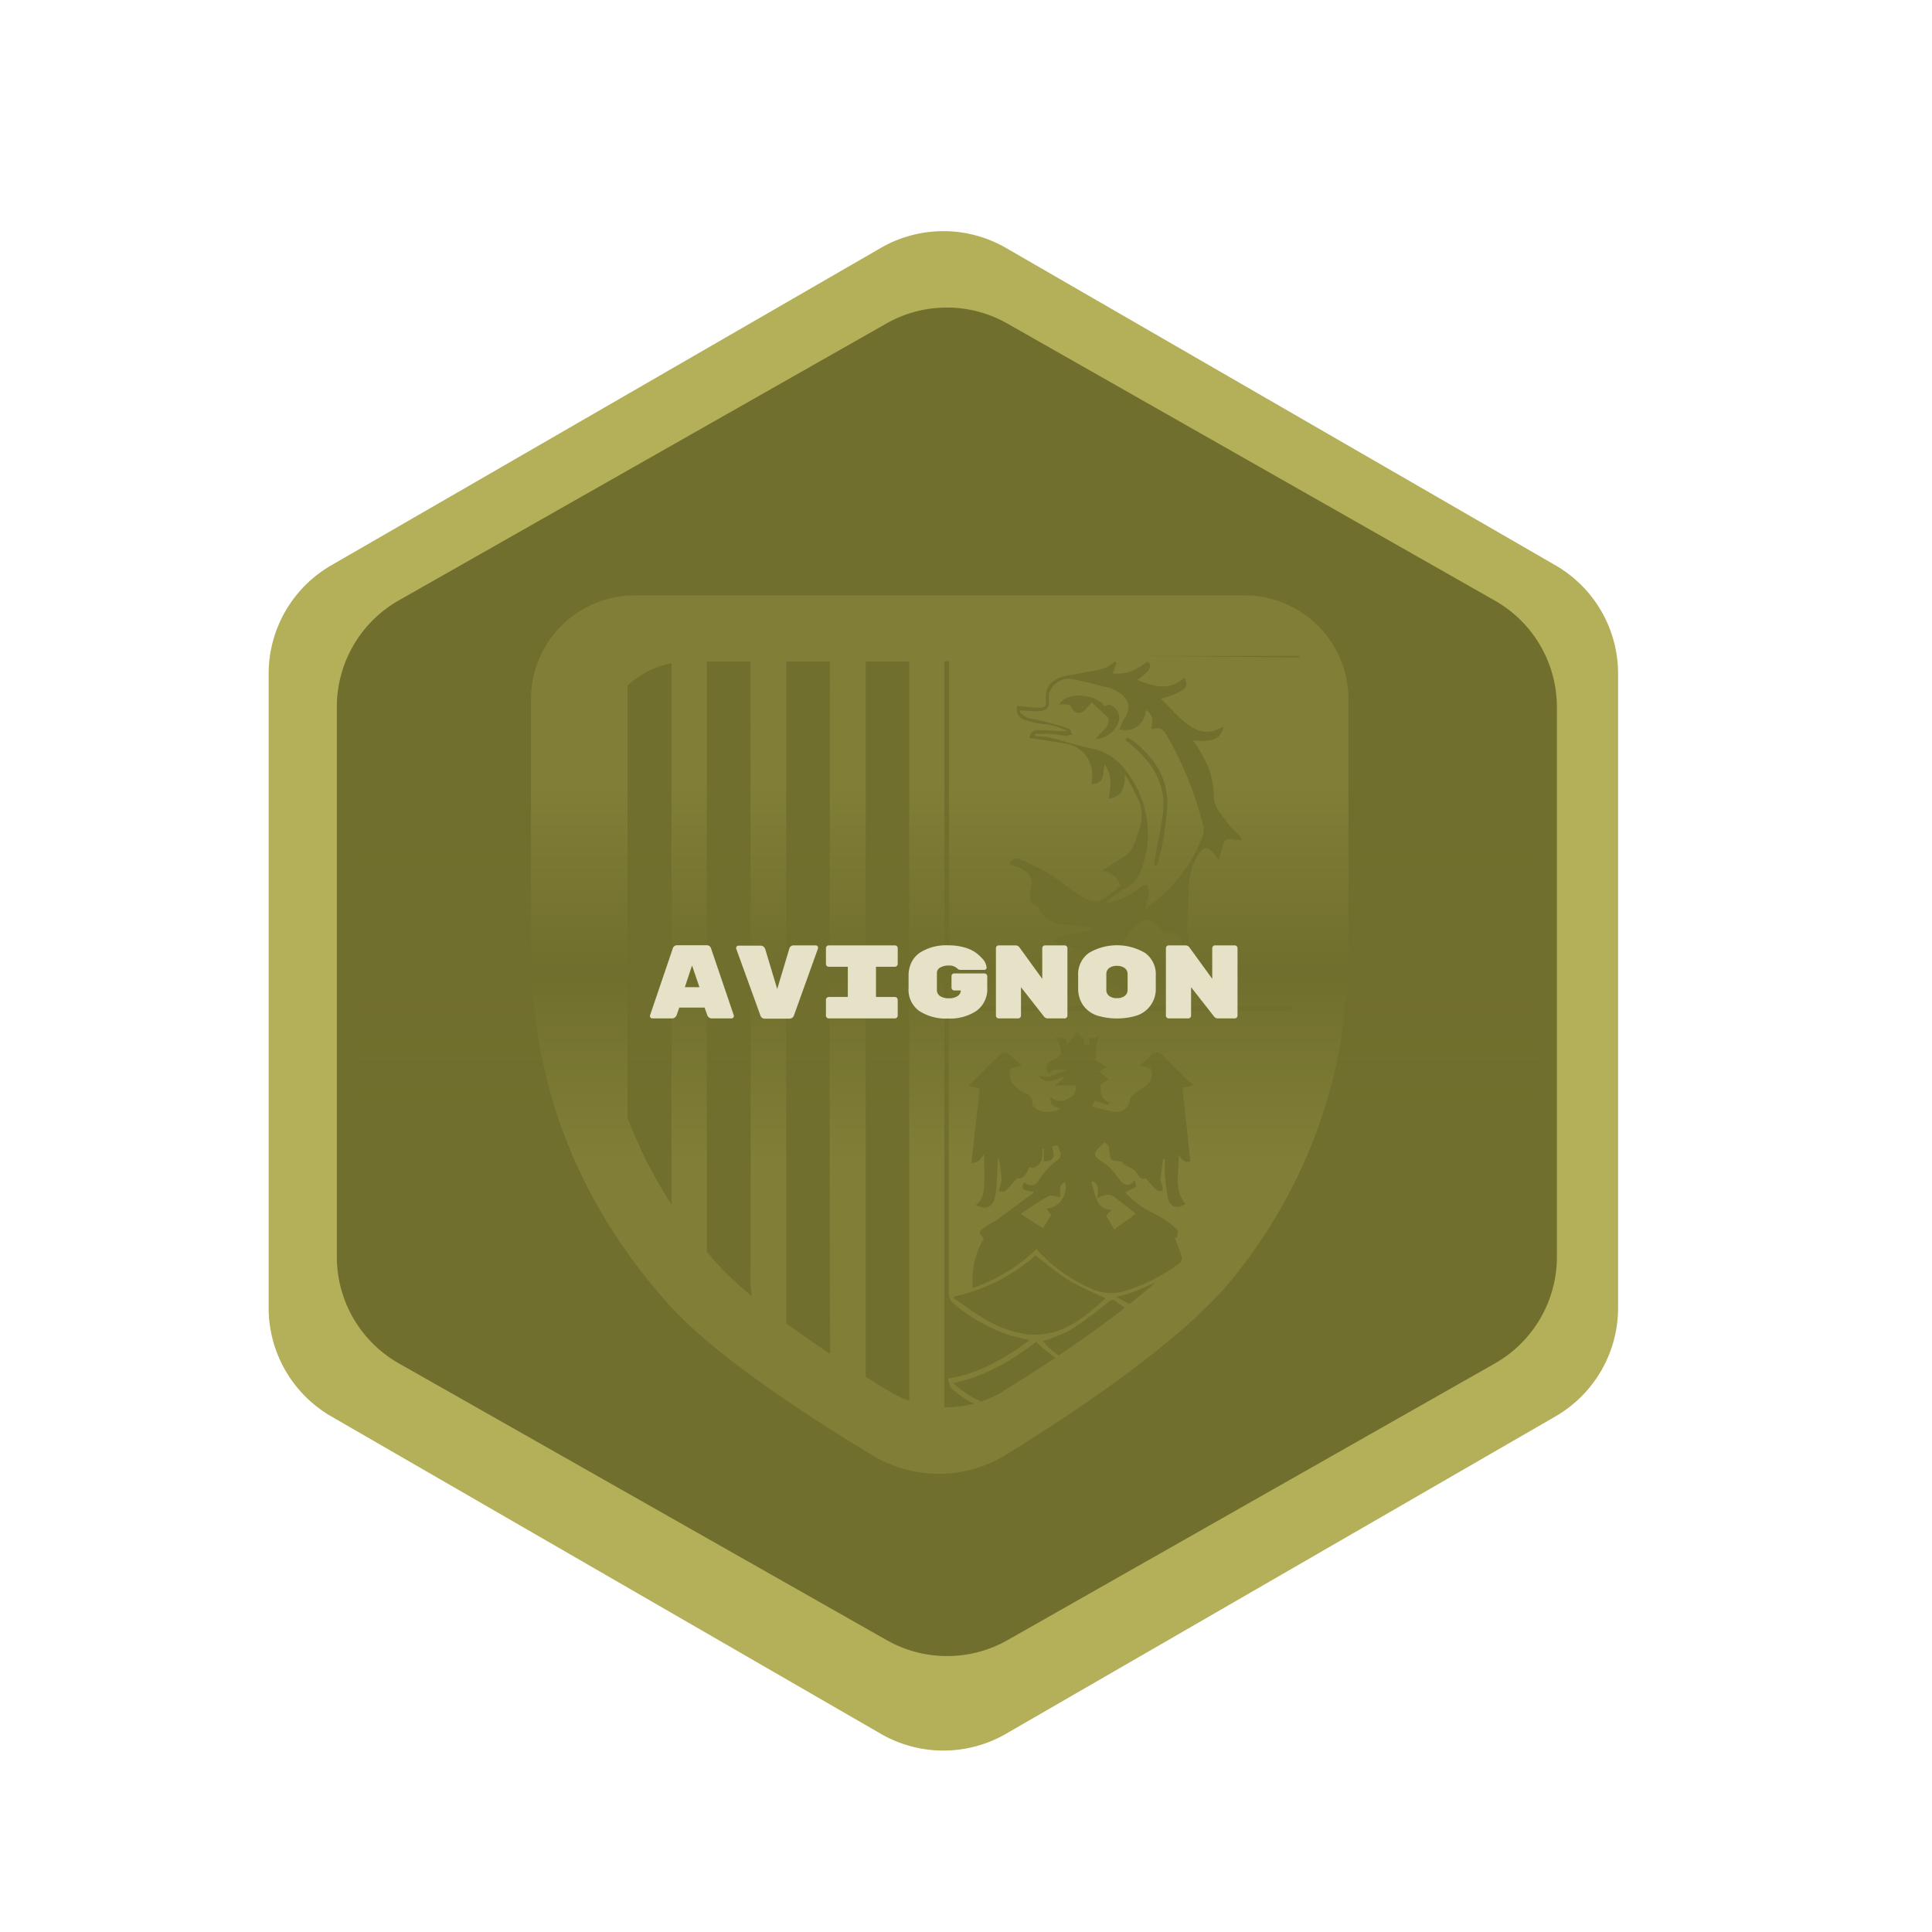 <svg xmlns="http://www.w3.org/2000/svg" xmlns:xlink="http://www.w3.org/1999/xlink" viewBox="0 0 346.99 346.99"><defs><style>.cls-1,.cls-3{fill:#b4af59;}.cls-2{fill:#706f2d;stroke:#b4af59;stroke-miterlimit:10;}.cls-3{opacity:0.24;}.cls-4{fill:url(#Dégradé_sans_nom_14);}.cls-5{fill:#e5e2c8;}</style><linearGradient id="Dégradé_sans_nom_14" x1="170.06" y1="207.57" x2="170.06" y2="141.49" gradientUnits="userSpaceOnUse"><stop offset="0" stop-color="#706f2d" stop-opacity="0"/><stop offset="0.5" stop-color="#706f2d"/><stop offset="1" stop-color="#706f2d" stop-opacity="0"/></linearGradient></defs><g id="Médailles_Finales" data-name="Médailles Finales"><g id="PACA"><path class="cls-1" d="M290.61,234.91V121a22.48,22.48,0,0,0-11.25-19.47l-98.68-57a22.48,22.48,0,0,0-22.49,0l-98.69,57A22.48,22.48,0,0,0,48.25,121v114A22.51,22.51,0,0,0,59.5,254.39l98.69,57a22.48,22.48,0,0,0,22.49,0l98.68-57A22.51,22.51,0,0,0,290.61,234.91Z"/><path class="cls-2" d="M280.12,225.74V127a22.5,22.5,0,0,0-11.39-19.56L181.16,57.67a22.49,22.49,0,0,0-22.21,0L71.39,107.39A22.5,22.5,0,0,0,60,127v98.79A22.5,22.5,0,0,0,71.39,245.3L159,295a22.49,22.49,0,0,0,22.21,0l87.57-49.72A22.5,22.5,0,0,0,280.12,225.74Z"/><path class="cls-3" d="M198.31,205c.07,0,0,0,0,0Z"/><path class="cls-3" d="M196,212.33c.34,1.06.6,2.15,1,3.18a2.64,2.64,0,0,0,2.67,1.77l-1,1.06,1.45,2.47L204,218c-1.36-1.07-2.57-2.06-3.83-3-.95-.69-2-.45-3.1.22.16-1.33.34-2.43-.76-3.06Z"/><path class="cls-3" d="M194.17,127.22a1.33,1.33,0,0,0,.35-.13c.06,0,.08-.15.1-.27Z"/><path class="cls-3" d="M206,158.84a4,4,0,0,1,.35,1.37c-.15,1-.45,2-.75,3.27.82-.7,1.46-1.26,2.1-1.82a27.19,27.19,0,0,0,8.21-11.25,3.26,3.26,0,0,0,.27-1.69,62.51,62.51,0,0,0-6.39-16.23c-.55-1-1.2-2.15-2.75-1.52,0,0-.13-.07-.3-.18.38-1.25.4-2.49-1-3.3a3.58,3.58,0,0,1-2.67,3.55,6.15,6.15,0,0,1-2,0,8,8,0,0,1,.62-1.57c1.63-2.35,1.22-4.13-1.33-5.45a4.34,4.34,0,0,0-1-.43c-2.34-.58-4.68-1.25-7.06-1.65-2-.33-4.11,1.65-3.94,3.41s-.27,2.41-2.15,2.39c-1,0-2-.09-2.93-.14l-.13.31a5.77,5.77,0,0,0,1.36,1c.88.28,1.83.33,2.73.57,1.61.42,3.21.87,4.79,1.41.26.09.35.67.53,1a3.18,3.18,0,0,1-1,.28c-.89-.07-1.77-.29-2.67-.35s-2,0-3,0v.37a17.21,17.21,0,0,1,2.51.24c2.57.62,5.09,1.48,7.67,2a9.77,9.77,0,0,1,6.26,4.16,18.14,18.14,0,0,1,2.79,17.21,6.29,6.29,0,0,1-3.49,4,18.16,18.16,0,0,0-3.13,2.37,11.54,11.54,0,0,0,6.24-2.77A4.37,4.37,0,0,1,206,158.84Zm-5-29.49a4.65,4.65,0,0,1-4.18,3.38c.85-1.37,2.63-2.15,2.25-3.79l-3-2.8c-.75.78-1.18,1.52-1.8,1.79-.88.38-1.52-.22-1.92-1.06-.1-.2-.51-.3-.79-.34a11.92,11.92,0,0,0-1.35,0c1.37-2.35,6.5-2,8.16.3.36-.1.71-.31,1-.24A2.57,2.57,0,0,1,201,129.35Zm2.74,4.9c-.53-.46-1.08-.9-1.61-1.35l.34-.45a7.81,7.81,0,0,1,1,.6c3.64,2.81,6.15,6.38,6.2,11.08a49.43,49.43,0,0,1-1,8,21.83,21.83,0,0,1-.66,2.62,4.56,4.56,0,0,1-.34.75l-.4-.09c.06-.52.1-1,.19-1.57.5-2.8,1.22-5.58,1.47-8.4C209.24,140.8,207.1,137.19,203.69,134.25Z"/><path class="cls-3" d="M190.39,215c-.74-.08-1.58-.45-2.07-.18-1.68.91-3.24,2-5,3.21l4,2.57,1.46-2.36-.8-1.16a3.83,3.83,0,0,0,3.29-4.81C190,212.9,190.52,214.08,190.39,215Z"/><path class="cls-3" d="M223.54,106.94H114a18.62,18.62,0,0,0-18.63,18.63q0,22.34,0,44.66c0,24.38,8.35,45.53,24.42,63.71,8.31,9.41,25.37,20.5,37,27.49a23,23,0,0,0,23.89-.16c12.65-7.79,32-20.72,40.93-31.92a92.48,92.48,0,0,0,18.74-39.8c.76-3.74,1-7.58,1.55-11.38,0-.17,0-.33.07-.5a18.49,18.49,0,0,0,.21-2.78V125.57A18.63,18.63,0,0,0,223.54,106.94ZM112.71,200.78V123.13a15.81,15.81,0,0,1,7.89-4v.29q0,47.83,0,95.69c0,.44,0,.86.06,1.27A78.79,78.79,0,0,1,112.71,200.78Zm15.78,25.85c-.53-.6-1-1.21-1.55-1.81v-106h7.85v.69c0,36.76.09,73.53,0,110.29a16,16,0,0,0,.25,3A62.21,62.21,0,0,1,128.49,226.63Zm12.72,11V118.79h7.85v.35q0,25.5-.06,51,0,36.51.09,73C146.45,241.41,143.78,239.56,141.21,237.67ZM159.9,250c-1.39-.84-2.88-1.75-4.42-2.71V118.79h7.81v1q0,54,0,107.92,0,11.93,0,23.86A19.6,19.6,0,0,1,159.9,250Zm23.2-95.68a45.06,45.06,0,0,1,5.23,2.54c1.67,1,3.16,2.32,4.79,3.4,3.45,2.27,4,2.22,7.11-.36.33-.27.65-.55,1-.82a3.56,3.56,0,0,0-3.5-2.61c1.49-.94,3-1.8,4.45-2.85s1.87-3,2.43-4.7a6.89,6.89,0,0,0-.1-5.13,46,46,0,0,0-2.49-4.71c.07,2.72-.75,4.05-2.9,4.37.29-2.06.75-4.15-.72-6.12-.41,1.47.16,3.42-2.3,3.48a4.51,4.51,0,0,1,0-.83,5.64,5.64,0,0,0-4.08-6.3c-2.32-.48-4.69-.75-7.11-1.12a1.44,1.44,0,0,1,1.62-1.44c1.21,0,2.41.12,3.62.18.41,0,.82,0,1.53,0A11.32,11.32,0,0,0,187,130a13,13,0,0,1-3.15-.8,1.84,1.84,0,0,1-1.1-2.45c1.18.13,2.32.31,3.47.35,1.52.06,1.71-.19,1.62-1.67-.11-1.88.83-3.22,2.89-3.87,1.07-.34,2.23-.36,3.33-.64,2.09-.53,4.41-.36,6.12-2.1l.36.27c-.22.6-.45,1.2-.7,1.87a7.62,7.62,0,0,0,5.45-1.59c.41-.32.86-.82,1.22-.13a1.46,1.46,0,0,1-.3,1.27,16.07,16.07,0,0,1-1.93,1.6c3,1.26,5.77,2,8.41-.37,1,1.69.22,2.38-4.17,3.79,2.17,2,3.79,4.37,6.49,5.55a4.37,4.37,0,0,0,3.64-.08c.33-.15.67-.29,1.11-.47-.47,2.17-2,2.82-5.49,2.42.53.83,1.05,1.6,1.52,2.4A15.22,15.22,0,0,1,218,143c0,2,1.51,3.38,2.54,4.92a14.27,14.27,0,0,0,1.72,1.76c.27.28.5.61.75.92l-.16.32c-.46-.06-.92-.1-1.38-.19-1.16-.21-1.7.19-1.93,1.37-.14.69-.38,1.37-.66,2.36-.6-.75-.9-1.16-1.24-1.53-.84-.92-1.54-.78-2.21.24a11.18,11.18,0,0,0-1.88,6c-.07,2.73-.35,5.46-.31,8.19a6.44,6.44,0,0,0,3.3,5.62,3.52,3.52,0,0,1,.57.62,1.4,1.4,0,0,1-2.12,0,16.79,16.79,0,0,1-2.08-2.78,8.28,8.28,0,0,1-.68-1.74,2,2,0,0,0-2.32-1.5,1.65,1.65,0,0,1-1.75-.87c-1.38-2-2.87-2-4.47-.16a9.93,9.93,0,0,0-2.89,6.49c-.07,2.72,1.27,4.12,4,4.35a6.92,6.92,0,0,1,1.64.56,5.87,5.87,0,0,1-1.57,1.13c-1.85.55-3.16-.53-4.26-1.79a29.09,29.09,0,0,1-2-2.89c-.34-.51-.67-.76-1.34-.5a1.44,1.44,0,0,1-1.87-.83,5.59,5.59,0,0,0-4.92-3.43,1.75,1.75,0,0,1-.66-.24,3.74,3.74,0,0,1-.56-.52,11.87,11.87,0,0,1,1.6-.69c1.39-.37,2.81-.66,4.21-1a7.91,7.91,0,0,0,1.17-.58c-2-.22-3.87-.35-5.73-.68a4.67,4.67,0,0,1-3.91-2.82.63.63,0,0,0-.29-.35c-1.67-.61-1.45-1.93-1.18-3.23a2.74,2.74,0,0,0-.62-2.83,8,8,0,0,0-2-1.06,10.69,10.69,0,0,0-1.27-.4C181.69,154.35,182.34,154,183.1,154.3Zm-2.91,95.54a19,19,0,0,1-3.95,1.86,18,18,0,0,1-5.05-3.31c5.76-1.22,10.46-4,14.95-7.45a7.71,7.71,0,0,0,.87.93l2.54,2C186.21,246.07,183,248.11,180.19,249.84Zm4.66-10.18a19.44,19.44,0,0,1-8.32-3c-1.79-1.07-3.48-2.32-5.21-3.49,0-.12.07-.23.1-.34A33.13,33.13,0,0,0,186,225.49c2,1.54,3.91,3.17,6,4.45s4.3,2.14,6.55,3.23C194.69,236.66,190.72,240.14,184.85,239.66Zm5.31,3.77a11.86,11.86,0,0,1-2.83-2.59,29.06,29.06,0,0,0,4.94-2,72.23,72.23,0,0,0,6.59-4.87c.64-.5,1-.77,1.74-.14a8.7,8.7,0,0,0,1.47,1C198.23,237.85,194.12,240.77,190.16,243.43Zm12.69-9.21-2.29-1.28c1.51-.49,2.72-.79,3.85-1.27s2.13-.9,3.16-1.4C206.08,231.59,204.49,232.91,202.85,234.22Zm11-25.72c-.9.33-1.23.18-2.17-1.11.19,2.94-1,6.07,1.22,8.8-1.38,1-2.7.69-3.13-1a28.43,28.43,0,0,1-.55-4.63c-.07-.8,0-1.62,0-2.43h-.32c-.17,1.24-.36,2.47-.48,3.72,0,.31.22.64.3,1s.1.64.15,1c-.35,0-.85.14-1,0-.75-.69-1.41-1.48-2.15-2.28-.61.37-1.11-.24-1.47-.79a3,3,0,0,0-1.63-1.24,4.58,4.58,0,0,1-1.2-.91c-.81-.19-1.7-.15-1.9-.49a6.74,6.74,0,0,1-.33-2.3l-.81-.68c-2.36,2.17-2.33,2.22.33,4a10.5,10.5,0,0,1,1.74,1.84,11.69,11.69,0,0,0,1,1.28c.72.61,1.51.86,2.35-.37.11.58.33,1.12.22,1.2a16.26,16.26,0,0,1-1.92,1,5.72,5.72,0,0,0,.64.68,17,17,0,0,0,4.69,3.23,15.13,15.13,0,0,1,4,2.85c.23.19,0,.91,0,1.39H211c.42,1.13.9,2.24,1.24,3.39a1.32,1.32,0,0,1-.35,1.18,32.58,32.58,0,0,1-10,5.06,8.23,8.23,0,0,1-5.62-.36,27.53,27.53,0,0,1-10.12-7.23,30.83,30.83,0,0,1-11.44,7,14.66,14.66,0,0,1,2-8.88c-1-.91-1-1.17.09-2a15.85,15.85,0,0,1,1.67-1l.11,0,6.93-5.13c.07-.06.09-.2.14-.3-2.06-.21-2.31-.46-1.72-1.67,1.1.79,2,.74,2.71-.46a13,13,0,0,1,3.33-3.56c1.12-.86.12-1.77,0-2.63l-1.09.22c.47,1.32.85,2.67-1.43,2.67v-2.22l-.32,0c.26,1.52,0,2.8-1.56,3.39-.18.07-.43-.07-.7-.12-.78,1.73-1.37,2.22-2.23,2-.78.85-1.4,1.63-2.13,2.28-.21.19-.75,0-1.13,0,.08-.31.18-.62.26-.94a4.25,4.25,0,0,0,.23-1.09c0-.7-.14-1.4-.23-2.1a15.07,15.07,0,0,0-.39-2.07c-.09,1.86-.17,3.71-.29,5.56a9.38,9.38,0,0,1-.26,1.74c-.48,1.9-1.66,2.37-3.49,1.35,1.49-.9,1.45-2.44,1.54-3.85.11-1.67,0-3.35,0-5.25a5.74,5.74,0,0,1-1,1.26,4.27,4.27,0,0,1-1.29.39c.52-4.6,1-9,1.51-13.34L174,195c.82-.85,1.49-1.56,2.19-2.24,1.11-1.1,2.2-2.22,3.37-3.25a1.33,1.33,0,0,1,2.13.23,15.35,15.35,0,0,0,1.89,1.63l-2,.54c-.67,1.38-.14,2.76,1.81,4,.91.58,2.16.77,2,2.37,0,.35.79,1,1.33,1.18a4.7,4.7,0,0,0,3.76-.36,5,5,0,0,1-1.53-.68,2,2,0,0,1-.25-1.41,2.45,2.45,0,0,0,3.18.25,2.09,2.09,0,0,0,1.36-2.31h-3.74l1.76-1.5c-1.56.09-3.35,1.9-4.81-.4,1.9,1,3.34-.47,5.17-.81-2.31-.3-2.31-.3-3.25.62-.76-1-.56-1.93.56-2.41,1.69-.72,2-1.5,1.21-3.11a7.83,7.83,0,0,1-.57-1.34c.36.86,2.21-.29,2.06,1.7l2-2.49c-.12,1.09,1.85,1.06.85,2.34l1.21.12c-.1-.66-.42-1.46.84-1.24.24.05.56-.34,1-.4a4.8,4.8,0,0,0-.52,1.1,15.83,15.83,0,0,0-.11,1.7c0,.4-.1.8-.19,1.53l2.19,1.29-1.47.79,1.73,1.46-1.43.76c-.13,1.28-.14,2.66,1.54,3.41l-.2.37-2.41-.72c-.09.16-.29.51-.57,1,1.35.33,2.58.73,3.83.92a2.41,2.41,0,0,0,3-2.17c.07-.41.54-.79.91-1.08.67-.53,1.47-.92,2.08-1.5a2.45,2.45,0,0,0,.76-3l-2.06-.52a20.22,20.22,0,0,0,2-1.76,1.34,1.34,0,0,1,2.15-.08c1.23,1.13,2.37,2.36,3.56,3.54.59.58,1.21,1.12,2,1.83l-1.94.52C212.8,199.62,213.3,204,213.81,208.5Zm18.08-27H170.4V183l0,32.57c0,5.56,0,11.13,0,16.69a2.37,2.37,0,0,0,.62,1.63,29.86,29.86,0,0,0,10.11,5.84c1.19.4,2.43.63,3.79,1-4.47,3.21-9,6-14.69,6.86.23.64.29,1.38.68,1.75a15.89,15.89,0,0,0,4,2.76,19.51,19.51,0,0,1-5.31.65v-134h.86v62H172l35.62-.05q12.16,0,24.34,0H232C232,181,231.92,181.26,231.89,181.54Zm-28.4-63.71h29.85c0,.09,0,.17,0,.25Z"/><rect class="cls-4" x="63.63" y="141.49" width="212.86" height="66.08"/></g><g id="Textes"><path class="cls-5" d="M120.69,182.91h-3.54a.37.37,0,0,1-.29-.13.35.35,0,0,1-.12-.23.39.39,0,0,1,0-.17l4.08-12a.79.79,0,0,1,.85-.61h5.21a.78.78,0,0,1,.84.61l4.08,12a.39.39,0,0,1,0,.17.35.35,0,0,1-.12.23.37.37,0,0,1-.29.13h-3.54a.86.86,0,0,1-.84-.64l-.47-1.31H122l-.46,1.31A.88.88,0,0,1,120.69,182.91Zm4.93-5.61-1.33-3.9L123,177.3Z"/><path class="cls-5" d="M142.51,169.79h4a.4.4,0,0,1,.29.12.35.35,0,0,1,.12.23,1,1,0,0,1,0,.19l-4.31,12a.83.83,0,0,1-.85.62h-4.37a.8.8,0,0,1-.82-.57l-4.35-12a.92.92,0,0,1,0-.19.32.32,0,0,1,.13-.23.38.38,0,0,1,.29-.12h3.95a.78.78,0,0,1,.55.19.94.94,0,0,1,.29.42l2.16,7.18,2.15-7.18A.79.79,0,0,1,142.51,169.79Z"/><path class="cls-5" d="M160.73,173.63h-3.4v5.43h3.4a.49.49,0,0,1,.35.15.49.49,0,0,1,.15.36v2.83a.49.49,0,0,1-.15.36.49.49,0,0,1-.35.15H148.84a.49.49,0,0,1-.35-.15.49.49,0,0,1-.15-.36v-2.83a.49.49,0,0,1,.15-.36.49.49,0,0,1,.35-.15h3.43v-5.43h-3.43a.49.49,0,0,1-.35-.15.49.49,0,0,1-.15-.36v-2.83a.47.47,0,0,1,.15-.35.49.49,0,0,1,.35-.15h11.89a.49.49,0,0,1,.35.15.47.47,0,0,1,.15.35v2.83a.49.49,0,0,1-.15.36A.49.49,0,0,1,160.73,173.63Z"/><path class="cls-5" d="M171.37,174.83h5.44a.51.51,0,0,1,.5.5v2a4.83,4.83,0,0,1-1.94,4.23,8.64,8.64,0,0,1-5.12,1.37,8.8,8.8,0,0,1-5.13-1.34,4.71,4.71,0,0,1-1.94-4.16v-2.15a5.37,5.37,0,0,1,.55-2.49,4.54,4.54,0,0,1,1.55-1.73,8.82,8.82,0,0,1,5-1.28,10.66,10.66,0,0,1,2.74.33,6.77,6.77,0,0,1,2,.83,7.09,7.09,0,0,1,1.26,1.07,2.83,2.83,0,0,1,.92,1.78.38.38,0,0,1-.12.28.4.4,0,0,1-.29.12h-4.24A.74.74,0,0,1,172,174a2.13,2.13,0,0,0-1.58-.59,3,3,0,0,0-1.58.37,1.12,1.12,0,0,0-.57,1v3a1.29,1.29,0,0,0,.56,1.11,2.71,2.71,0,0,0,1.59.4,2.62,2.62,0,0,0,1.57-.4,1.21,1.21,0,0,0,.57-1h-1.16a.51.51,0,0,1-.51-.51v-2.08A.49.49,0,0,1,171,175,.49.49,0,0,1,171.37,174.83Z"/><path class="cls-5" d="M187.71,169.79h3.49a.49.49,0,0,1,.36.15.47.47,0,0,1,.15.35V182.4a.51.51,0,0,1-.51.51h-3a.92.92,0,0,1-.75-.4l-4.08-5.21v5.1a.51.51,0,0,1-.51.51h-3.49a.49.49,0,0,1-.35-.15.49.49,0,0,1-.15-.36V170.29a.47.47,0,0,1,.15-.35.49.49,0,0,1,.35-.15h3a.87.87,0,0,1,.73.37l4.09,5.64v-5.51a.47.47,0,0,1,.15-.35A.49.49,0,0,1,187.71,169.79Z"/><path class="cls-5" d="M207.58,175.23v2.23a5,5,0,0,1-3.39,4.93,12.36,12.36,0,0,1-7.16,0,5.09,5.09,0,0,1-2.46-1.79,5.21,5.21,0,0,1-.93-3.18v-2.15a4.7,4.7,0,0,1,1.94-4.13,9.92,9.92,0,0,1,10.06,0A4.69,4.69,0,0,1,207.58,175.23Zm-8.88-.3v2.83a1.32,1.32,0,0,0,.51,1.12,2.28,2.28,0,0,0,1.4.39,2.19,2.19,0,0,0,1.39-.4,1.33,1.33,0,0,0,.52-1.12V175a1.33,1.33,0,0,0-.52-1.13,2.25,2.25,0,0,0-1.39-.4,2.28,2.28,0,0,0-1.4.39A1.32,1.32,0,0,0,198.7,174.93Z"/><path class="cls-5" d="M218.26,169.79h3.49a.49.49,0,0,1,.36.15.47.47,0,0,1,.15.35V182.4a.51.51,0,0,1-.51.51h-3a.92.92,0,0,1-.75-.4l-4.08-5.21v5.1a.51.51,0,0,1-.51.51H209.9a.49.49,0,0,1-.35-.15.49.49,0,0,1-.15-.36V170.29a.47.47,0,0,1,.15-.35.49.49,0,0,1,.35-.15h3a.87.87,0,0,1,.73.37l4.09,5.64v-5.51a.47.47,0,0,1,.15-.35A.49.49,0,0,1,218.26,169.79Z"/></g></g></svg>